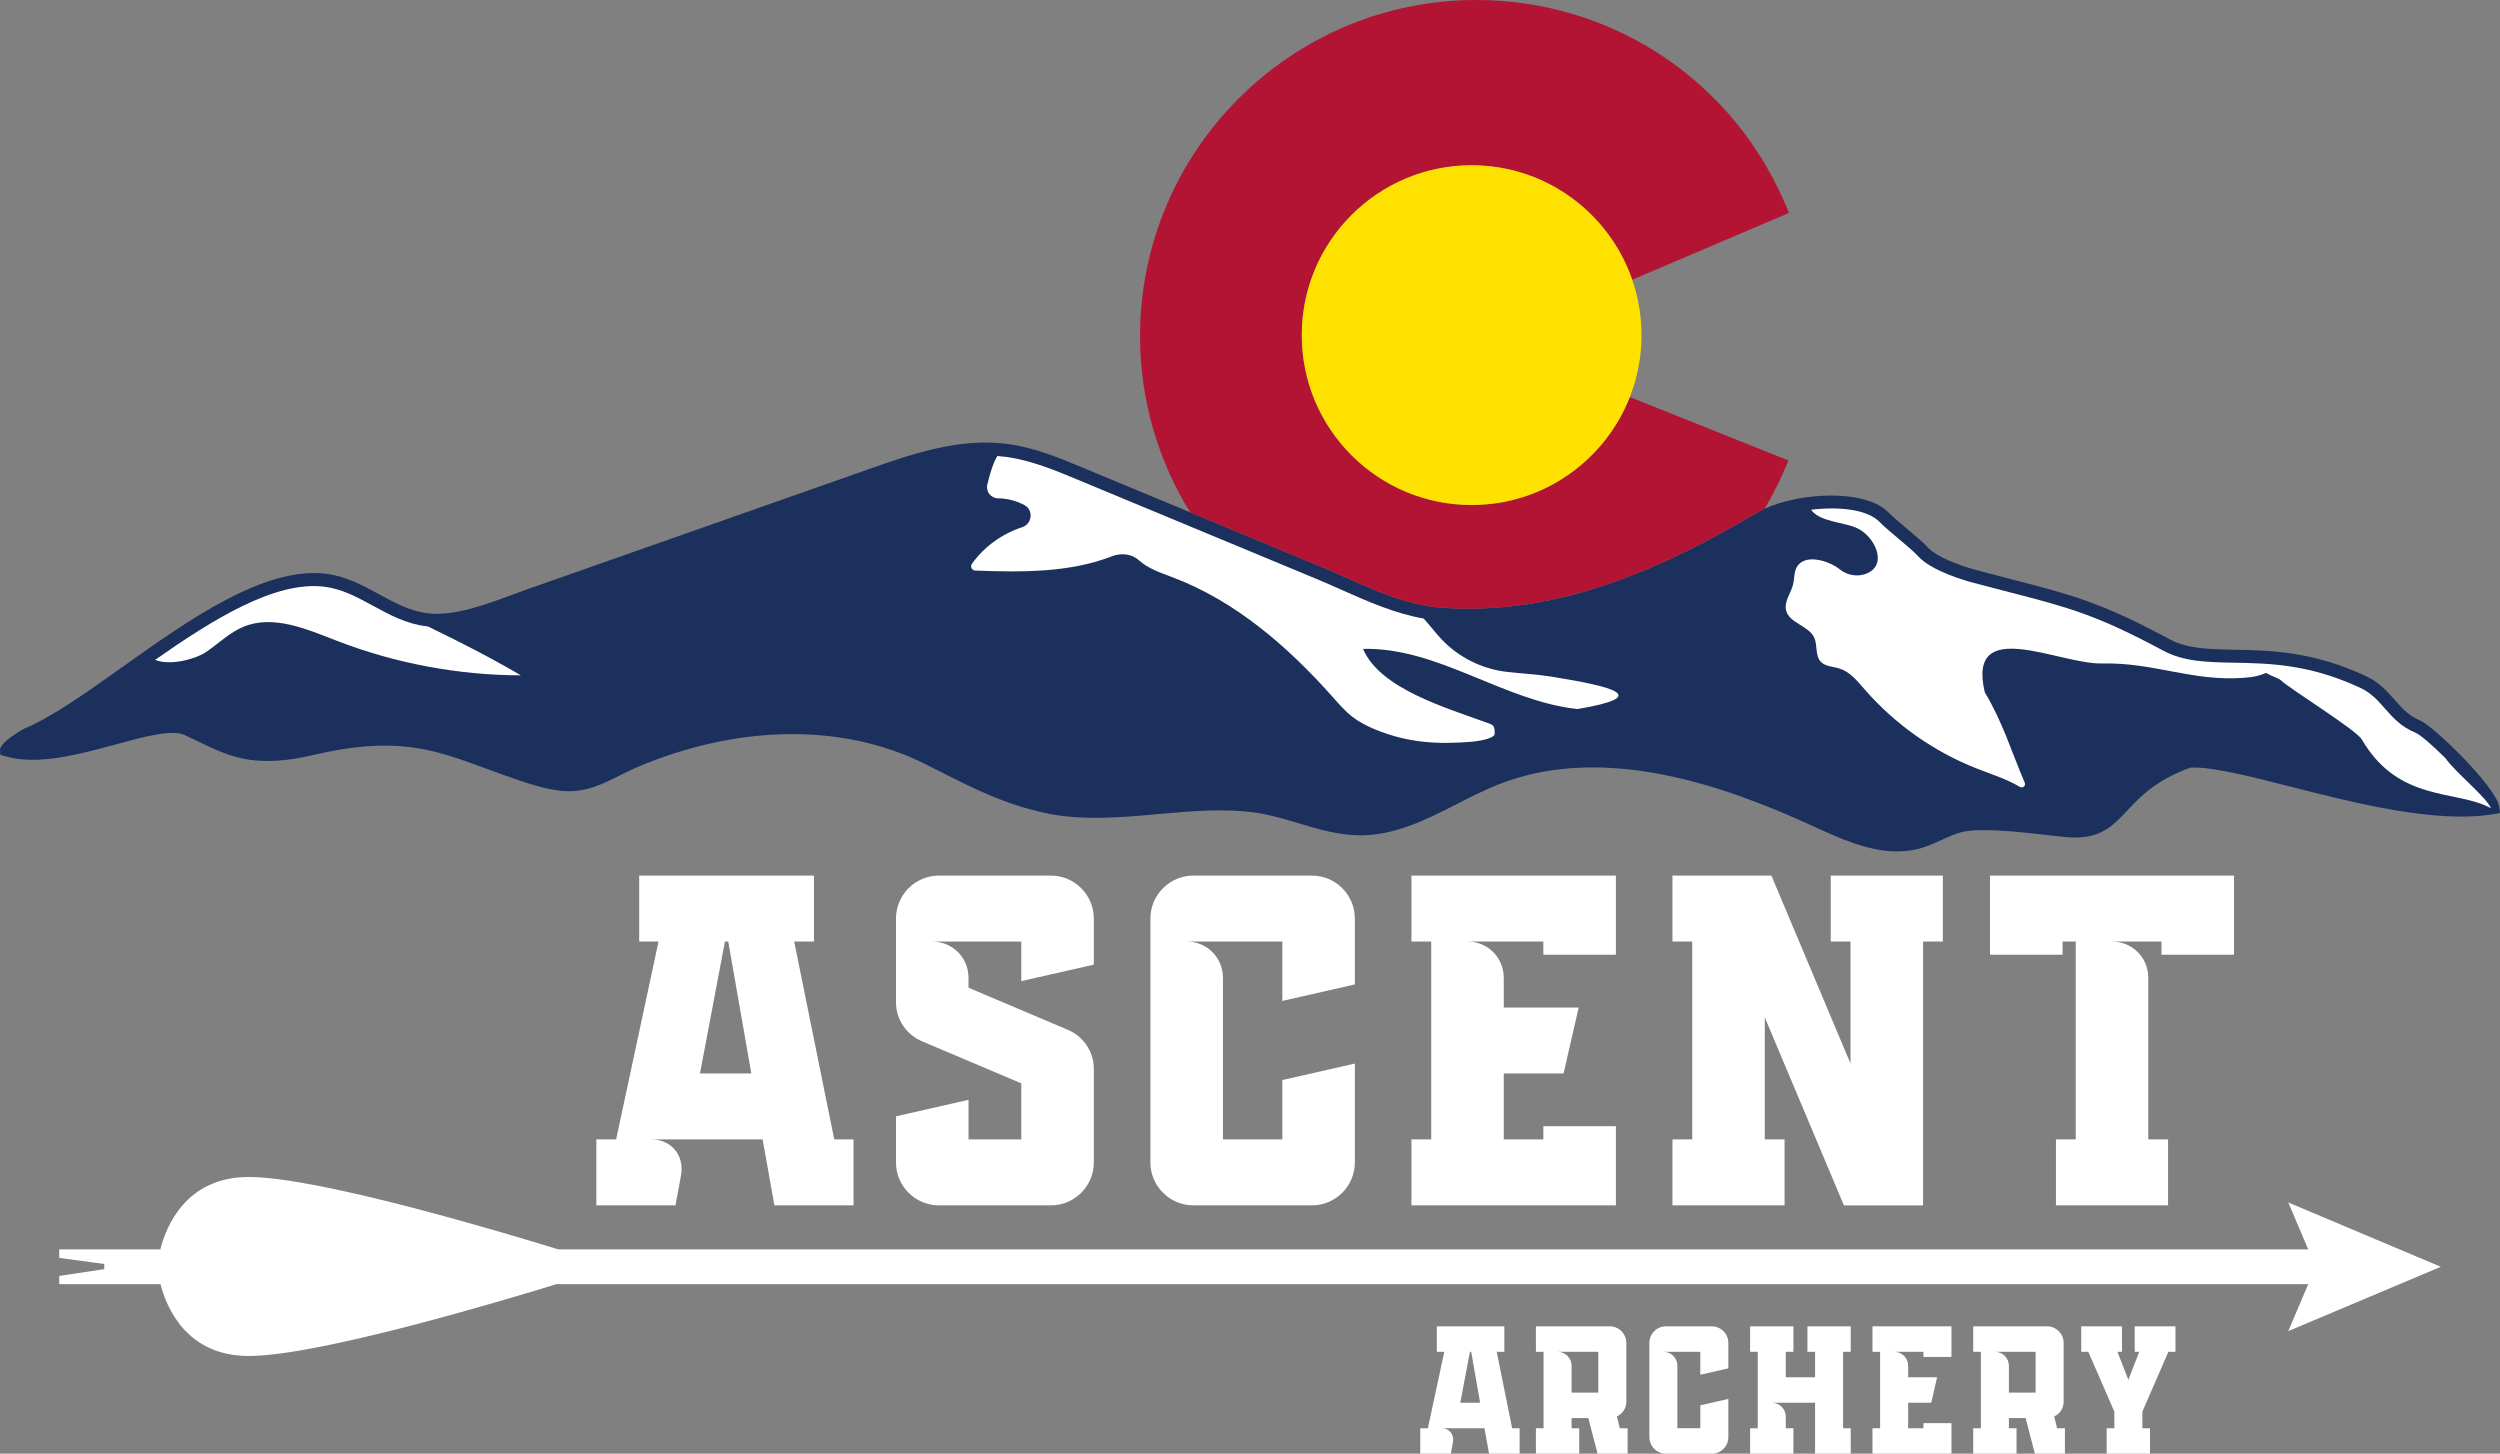 <?xml version="1.0" encoding="UTF-8"?>
<svg id="Layer_1" data-name="Layer 1" xmlns="http://www.w3.org/2000/svg" xmlns:xlink="http://www.w3.org/1999/xlink" viewBox="0 0 277.92 161.605">
  <rect x="0" y="0" width="277.92" height="161.605" fill="#808080" stroke="none"/>
  <g id="type">
    <a xlink:href="100">
      <path id="type__PathItem_" data-name="type &amp;lt;PathItem&amp;gt;" d="M271.336,140.827l-16.952-7.151,2.218,5.22H62.082c-5.676-1.753-26.62-8.053-34.42-8.053-7.037,0-9.214,5.563-9.839,8.053H6.584v.941l5.008,.681v.57l-5.008,.755v.914h11.256c.648,2.524,2.851,7.984,9.822,7.984,7.698,0,28.2-6.137,34.194-7.984h194.746l-2.218,5.22,16.952-7.151Z" style="fill: #fff;"/>
    </a>
    <path id="type__CompoundPathItem_" data-name="type &amp;lt;CompoundPathItem&amp;gt;" d="M66.293,133.998v-7.332h2.2l4.713-21.995h-2.147v-7.332h19.429v7.332h-2.199l4.451,21.995h2.147v7.332h-8.797l-1.31-7.332h-12.359c2.199,0,3.666,1.78,3.299,3.928l-.629,3.404h-8.798Zm17.23-14.665l-2.566-14.663h-.367l-2.775,14.663h5.708Z" style="fill: #fff;"/>
    <path id="type__CompoundPathItem_-2" data-name="type &amp;lt;CompoundPathItem&amp;gt;" d="M99.605,129.232v-5.132l8.065-1.833v4.399h5.865v-6.231l-10.998-4.662c-1.78-.733-2.933-2.462-2.933-4.346v-9.322c0-2.618,2.147-4.766,4.765-4.766h12.464c2.618,0,4.765,2.148,4.765,4.766v5.132l-8.065,1.833v-4.399h-9.897c2.252,0,4.032,1.78,4.032,4.033v1.099l10.998,4.662c1.78,.733,2.932,2.462,2.932,4.346v10.421c0,2.618-2.147,4.766-4.765,4.766h-12.464c-2.618,0-4.765-2.148-4.765-4.766Z" style="fill: #fff;"/>
    <path id="type__CompoundPathItem_-3" data-name="type &amp;lt;CompoundPathItem&amp;gt;" d="M127.889,129.232v-27.127c0-2.618,2.147-4.766,4.765-4.766h13.198c2.618,0,4.764,2.148,4.764,4.766v7.332l-8.064,1.833v-6.599h-10.631c2.252,0,4.032,1.78,4.032,4.033v17.962h6.599v-6.599l8.064-1.833v10.998c0,2.618-2.146,4.766-4.764,4.766h-13.198c-2.618,0-4.765-2.148-4.765-4.766Z" style="fill: #fff;"/>
    <path id="type__CompoundPathItem_-4" data-name="type &amp;lt;CompoundPathItem&amp;gt;" d="M156.906,133.998v-7.332h2.2v-21.995h-2.2v-7.332h22.728v8.799h-8.064v-1.467h-8.431c2.251,0,4.031,1.78,4.031,4.033v3.299h8.327l-1.676,7.33h-6.651v7.332h4.401v-1.465h8.064v8.797h-22.728Z" style="fill: #fff;"/>
    <path id="type__CompoundPathItem_-5" data-name="type &amp;lt;CompoundPathItem&amp;gt;" d="M196.187,113.102v13.563h2.2v7.332h-12.464v-7.332h2.198v-21.995h-2.198v-7.332h10.998l8.797,20.896v-13.563h-2.198v-7.332h12.464v7.332h-2.2v29.327h-8.799l-8.797-20.896Z" style="fill: #fff;"/>
    <path id="type__CompoundPathItem_-6" data-name="type &amp;lt;CompoundPathItem&amp;gt;" d="M228.557,126.666h2.2v-21.995h-1.467v1.467h-8.066v-8.799h27.129v8.799h-8.066v-1.467h-5.498c2.251,0,4.031,1.78,4.031,4.033v17.962h2.2v7.332h-12.464v-7.332Z" style="fill: #fff;"/>
    <path id="type__CompoundPathItem_-7" data-name="type &amp;lt;CompoundPathItem&amp;gt;" d="M157.887,161.605v-2.831h.85l1.821-8.497h-.828v-2.831h7.505v2.831h-.85l1.718,8.497h.83v2.831h-3.398l-.507-2.831h-4.774c.85,0,1.417,.687,1.275,1.517l-.244,1.314h-3.398Zm6.655-5.664l-.991-5.664h-.141l-1.072,5.664h2.204Z" style="fill: #fff;"/>
    <path id="type__CompoundPathItem_-8" data-name="type &amp;lt;CompoundPathItem&amp;gt;" d="M176.569,157.64h-1.86v1.134h.85v2.831h-4.815v-2.831h.85v-8.497h-.85v-2.831h8.213c1.01,0,1.84,.828,1.84,1.84v6.533c0,.708-.404,1.357-1.051,1.639l.323,1.316h.869v2.831h-3.338l-1.031-3.965Zm1.113-2.831v-4.532h-4.53c.869,0,1.558,.689,1.558,1.558v2.974h2.972Z" style="fill: #fff;"/>
    <path id="type__CompoundPathItem_-9" data-name="type &amp;lt;CompoundPathItem&amp;gt;" d="M183.357,159.765v-10.479c0-1.012,.83-1.84,1.842-1.84h5.097c1.01,0,1.84,.828,1.84,1.84v2.831l-3.116,.708v-2.549h-4.106c.871,0,1.558,.689,1.558,1.558v6.939h2.549v-2.55l3.116-.706v4.248c0,1.01-.83,1.84-1.84,1.84h-5.097c-1.012,0-1.842-.83-1.842-1.84Z" style="fill: #fff;"/>
    <path id="type__CompoundPathItem_-10" data-name="type &amp;lt;CompoundPathItem&amp;gt;" d="M194.556,158.774h.85v-8.497h-.85v-2.831h4.815v2.831h-.85v2.833h3.257v-2.833h-.85v-2.831h4.813v2.831h-.85v8.497h.85v2.831h-3.963v-5.664h-4.815c.869,0,1.558,.689,1.558,1.558v1.275h.85v2.831h-4.815v-2.831Z" style="fill: #fff;"/>
    <path id="type__CompoundPathItem_-11" data-name="type &amp;lt;CompoundPathItem&amp;gt;" d="M208.16,161.605v-2.831h.85v-8.497h-.85v-2.831h8.78v3.398h-3.116v-.567h-3.257c.869,0,1.558,.689,1.558,1.558v1.275h3.216l-.648,2.831h-2.568v2.833h1.699v-.567h3.116v3.398h-8.78Z" style="fill: #fff;"/>
    <path id="type__CompoundPathItem_-12" data-name="type &amp;lt;CompoundPathItem&amp;gt;" d="M225.184,157.64h-1.86v1.134h.85v2.831h-4.815v-2.831h.85v-8.497h-.85v-2.831h8.213c1.01,0,1.84,.828,1.84,1.84v6.533c0,.708-.404,1.357-1.051,1.639l.323,1.316h.869v2.831h-3.338l-1.031-3.965Zm1.113-2.831v-4.532h-4.53c.869,0,1.558,.689,1.558,1.558v2.974h2.972Z" style="fill: #fff;"/>
    <path id="type__CompoundPathItem_-13" data-name="type &amp;lt;CompoundPathItem&amp;gt;" d="M234.198,158.774h.85v-1.842l-2.893-6.655h-.788v-2.831h4.53v2.831h-.505l1.213,3.116,1.213-3.116h-.505v-2.831h4.53v2.831h-.788l-2.893,6.655v1.842h.85v2.831h-4.815v-2.831Z" style="fill: #fff;"/>
  </g>
  <g id="logoMark">
    <a xlink:href="81.6270588235294">
      <path id="logoMark__PathItem_" data-name="logoMark &amp;lt;PathItem&amp;gt;" d="M277.829,89.696c-.285-2.183-7.305-8.993-8.797-9.603-1.266-.517-2.025-1.382-2.83-2.297-.835-.951-1.7-1.935-3.152-2.618-5.929-2.786-10.763-2.878-14.647-2.951-2.922-.055-5.229-.099-7.236-1.174-7.638-4.092-10.718-4.888-17.463-6.632-1.219-.315-2.558-.661-4.069-1.065-1.943-.519-4.434-1.516-5.309-2.482-.513-.566-1.463-1.364-2.381-2.136-.755-.634-1.536-1.29-1.945-1.714-2.669-2.762-10.011-2.234-13.829-.474-.288,.133-.561,.271-.806,.417-.164,.098-.322,.186-.485,.283-13.334,7.889-24.065,11.076-34.711,10.302-3.605-.261-7.077-1.806-10.434-3.3-.943-.42-1.883-.838-2.825-1.23l-13.433-5.582-1.171-.487-11.963-4.971c-2.624-1.09-5.337-2.218-8.255-2.617-5.455-.748-10.834,1.145-15.58,2.815l-37.749,13.28c-.554,.195-1.133,.409-1.729,.63-3.067,1.136-6.545,2.423-9.414,2.096-1.991-.227-3.682-1.147-5.472-2.123-1.831-.998-3.726-2.03-5.995-2.289-6.838-.779-15.2,5.158-22.574,10.399-4.028,2.864-7.833,5.568-10.901,6.839-.027,.011-2.717,1.501-2.673,2.374l.04,.526,.489,.146c3.584,1.074,8.225-.185,12.319-1.298,3.216-.875,6.255-1.699,7.684-1.044,.465,.213,.929,.437,1.393,.662,1.817,.879,3.696,1.788,5.768,2.081,2.062,.29,4.356,.128,7.013-.5,9.314-2.198,13.473-.67,19.227,1.446,.637,.234,1.292,.475,1.973,.718l.233,.083c1.954,.698,4.631,1.654,6.723,1.744,2.349,.096,4.105-.777,5.958-1.707,.637-.319,1.296-.65,1.995-.947,11.248-4.778,22.904-4.918,31.981-.384,.549,.275,1.086,.545,1.613,.812,3.884,1.963,7.239,3.659,11.681,4.636,4.141,.911,8.492,.518,12.699,.139,3.622-.326,7.369-.663,10.883-.144,1.556,.23,3.125,.7,4.643,1.154,2.224,.666,4.522,1.354,6.924,1.354h.032c3.877-.01,7.359-1.783,10.725-3.499,1.489-.758,3.028-1.543,4.565-2.152,11.97-4.745,25.738,.387,35.053,4.659,2.882,1.321,6.063,2.78,9.28,2.78,.921,0,1.845-.119,2.766-.396,.76-.229,1.473-.556,2.162-.873,.747-.343,1.452-.667,2.192-.863,2.055-.542,6.54-.033,9.507,.307,.877,.1,1.662,.189,2.283,.242,3.605,.312,5.027-1.202,6.669-2.954,1.412-1.506,3.166-3.377,7.016-4.776,2.306-.133,6.436,.915,11.2,2.128,7.197,1.833,16.156,4.114,22.543,3.035l.688-.117-.09-.691Z" style="fill: #1b305d;"/>
    </a>
    <a xlink:href="1.4210854715202e-14">
      <path id="logoMark__PathItem_-2" data-name="logoMark &amp;lt;PathItem&amp;gt;" d="M110.957,55.398c1.012,.009,2.024,.272,2.921,.746,1.037,.548,.872,2.101-.244,2.463-2.226,.723-4.223,2.162-5.586,4.065-.22,.308-.008,.74,.37,.755,5.147,.197,10.487,.248,15.201-1.589,1.025-.4,2.211-.27,3.024,.471,.943,.859,2.333,1.355,3.575,1.816,7.062,2.628,12.943,7.735,17.946,13.369,.691,.778,1.375,1.575,2.2,2.21,.769,.592,1.645,1.032,2.543,1.4,3.581,1.464,6.854,1.68,10.829,1.343,1.213-.135,2.433-.449,2.425-.876-.011-.625,.014-.912-.573-1.126-4.907-1.786-12.194-3.892-14.058-8.308,8.301-.21,15.584,5.793,23.84,6.686,8.271-1.405,4.05-2.483-2.935-3.607-1.663-.267-3.339-.337-5.011-.537-2.708-.324-5.289-1.623-7.163-3.604-.7-.74-1.307-1.563-1.994-2.313-3.184-.556-6.195-1.886-9.12-3.188-.932-.414-1.861-.829-2.792-1.215l-26.568-11.04c-2.538-1.055-5.163-2.146-7.896-2.52-.339-.046-.678-.08-1.018-.105-.534,.906-.839,2.055-1.112,3.167-.191,.779,.393,1.529,1.196,1.537Z" style="fill: #fff;"/>
    </a>
    <a xlink:href="1.4210854715202e-14">
      <path id="logoMark__PathItem_-3" data-name="logoMark &amp;lt;PathItem&amp;gt;" d="M206.339,58.663c2.063,.881,3.587,4.089,1.189,5.088-.996,.415-2.165,.222-3.004-.457-1.171-.947-3.919-1.827-4.792-.224-.306,.562-.242,1.247-.391,1.87-.237,.991-1.024,1.913-.788,2.904,.345,1.448,2.506,1.687,3.129,3.038,.39,.846,.086,1.971,.711,2.662,.509,.563,1.378,.549,2.102,.776,1.159,.364,1.973,1.375,2.77,2.293,3.371,3.88,7.688,6.933,12.47,8.817,1.624,.64,3.331,1.164,4.817,2.052,.312,.186,.677-.136,.534-.471-1.517-3.551-2.45-6.732-4.44-10.043-2.043-8.626,8.234-3.105,13.004-3.212,5.834-.131,10.008,2.026,15.828,1.595,2.425-.18,2.183-.744,2.662-.427,.288,.19,1.234,.514,1.412,.695,.861,.872,8.38,5.516,8.997,6.574,4.137,7.088,10.528,5.542,14.363,7.66-.434-1.166-4.066-4.106-5.041-5.547-1.444-1.438-2.817-2.641-3.389-2.874-1.581-.646-2.491-1.681-3.37-2.682-.772-.879-1.502-1.708-2.682-2.263-5.649-2.655-10.117-2.74-14.058-2.814-2.993-.056-5.578-.105-7.893-1.345-7.484-4.01-10.511-4.792-17.142-6.506-1.222-.316-2.566-.663-4.08-1.067-.743-.198-4.523-1.27-6.008-2.908-.447-.494-1.359-1.26-2.24-2-.819-.689-1.593-1.339-2.054-1.817-1.384-1.432-4.601-1.732-7.618-1.362,.94,1.337,3.519,1.362,4.998,1.994Z" style="fill: #fff;"/>
    </a>
    <a xlink:href="1.4210854715202e-14">
      <path id="logoMark__PathItem_-4" data-name="logoMark &amp;lt;PathItem&amp;gt;" d="M22.867,72.515c1.405-.95,2.636-2.193,4.203-2.84,3.312-1.368,7.008,.257,10.35,1.55,6.514,2.522,13.494,3.834,20.479,3.851-3.364-1.975-6.838-3.748-10.351-5.444-.031-.003-.064-.001-.096-.005-2.272-.259-4.168-1.291-6.001-2.29-1.789-.974-3.478-1.895-5.468-2.122-5.475-.626-12.334,3.663-18.742,8.142,1.76,.709,4.604-.151,5.625-.841Z" style="fill: #fff;"/>
    </a>
    <a xlink:href="71.9654901960784">
      <path id="logoMark__PathItem_-5" data-name="logoMark &amp;lt;PathItem&amp;gt;" d="M163.599,56.14c-10.428,0-18.883-8.455-18.883-18.883s8.455-18.885,18.883-18.885c8.273,0,15.298,5.322,17.852,12.727l17.423-7.426-.133-.329C192.998,9.163,179.399,0,164.098,0c-20.601,0-37.361,16.76-37.361,37.36,0,7.181,2.041,13.893,5.567,19.594l1.171,.487,13.433,5.582c.942,.392,1.882,.81,2.825,1.23,3.357,1.494,6.829,3.039,10.434,3.3,10.646,.775,21.376-2.413,34.711-10.302,.163-.097,.322-.185,.485-.283,.244-.146,.518-.284,.806-.417,.949-1.591,1.789-3.267,2.509-5.021l.139-.338-17.633-7.054c-2.752,7.024-9.585,12.001-17.585,12.001Z" style="fill: #b41434;"/>
    </a>
    <a xlink:href="18.3058823529412">
      <path id="logoMark__PathItem_-6" data-name="logoMark &amp;lt;PathItem&amp;gt;" d="M163.599,18.372c-10.428,0-18.883,8.455-18.883,18.885s8.455,18.883,18.883,18.883c8,0,14.833-4.977,17.585-12.001,.836-2.133,1.3-4.453,1.3-6.882,0-2.157-.366-4.227-1.032-6.157-2.554-7.405-9.58-12.727-17.852-12.727Z" style="fill: #ffe100;"/>
    </a>
  </g>
</svg>